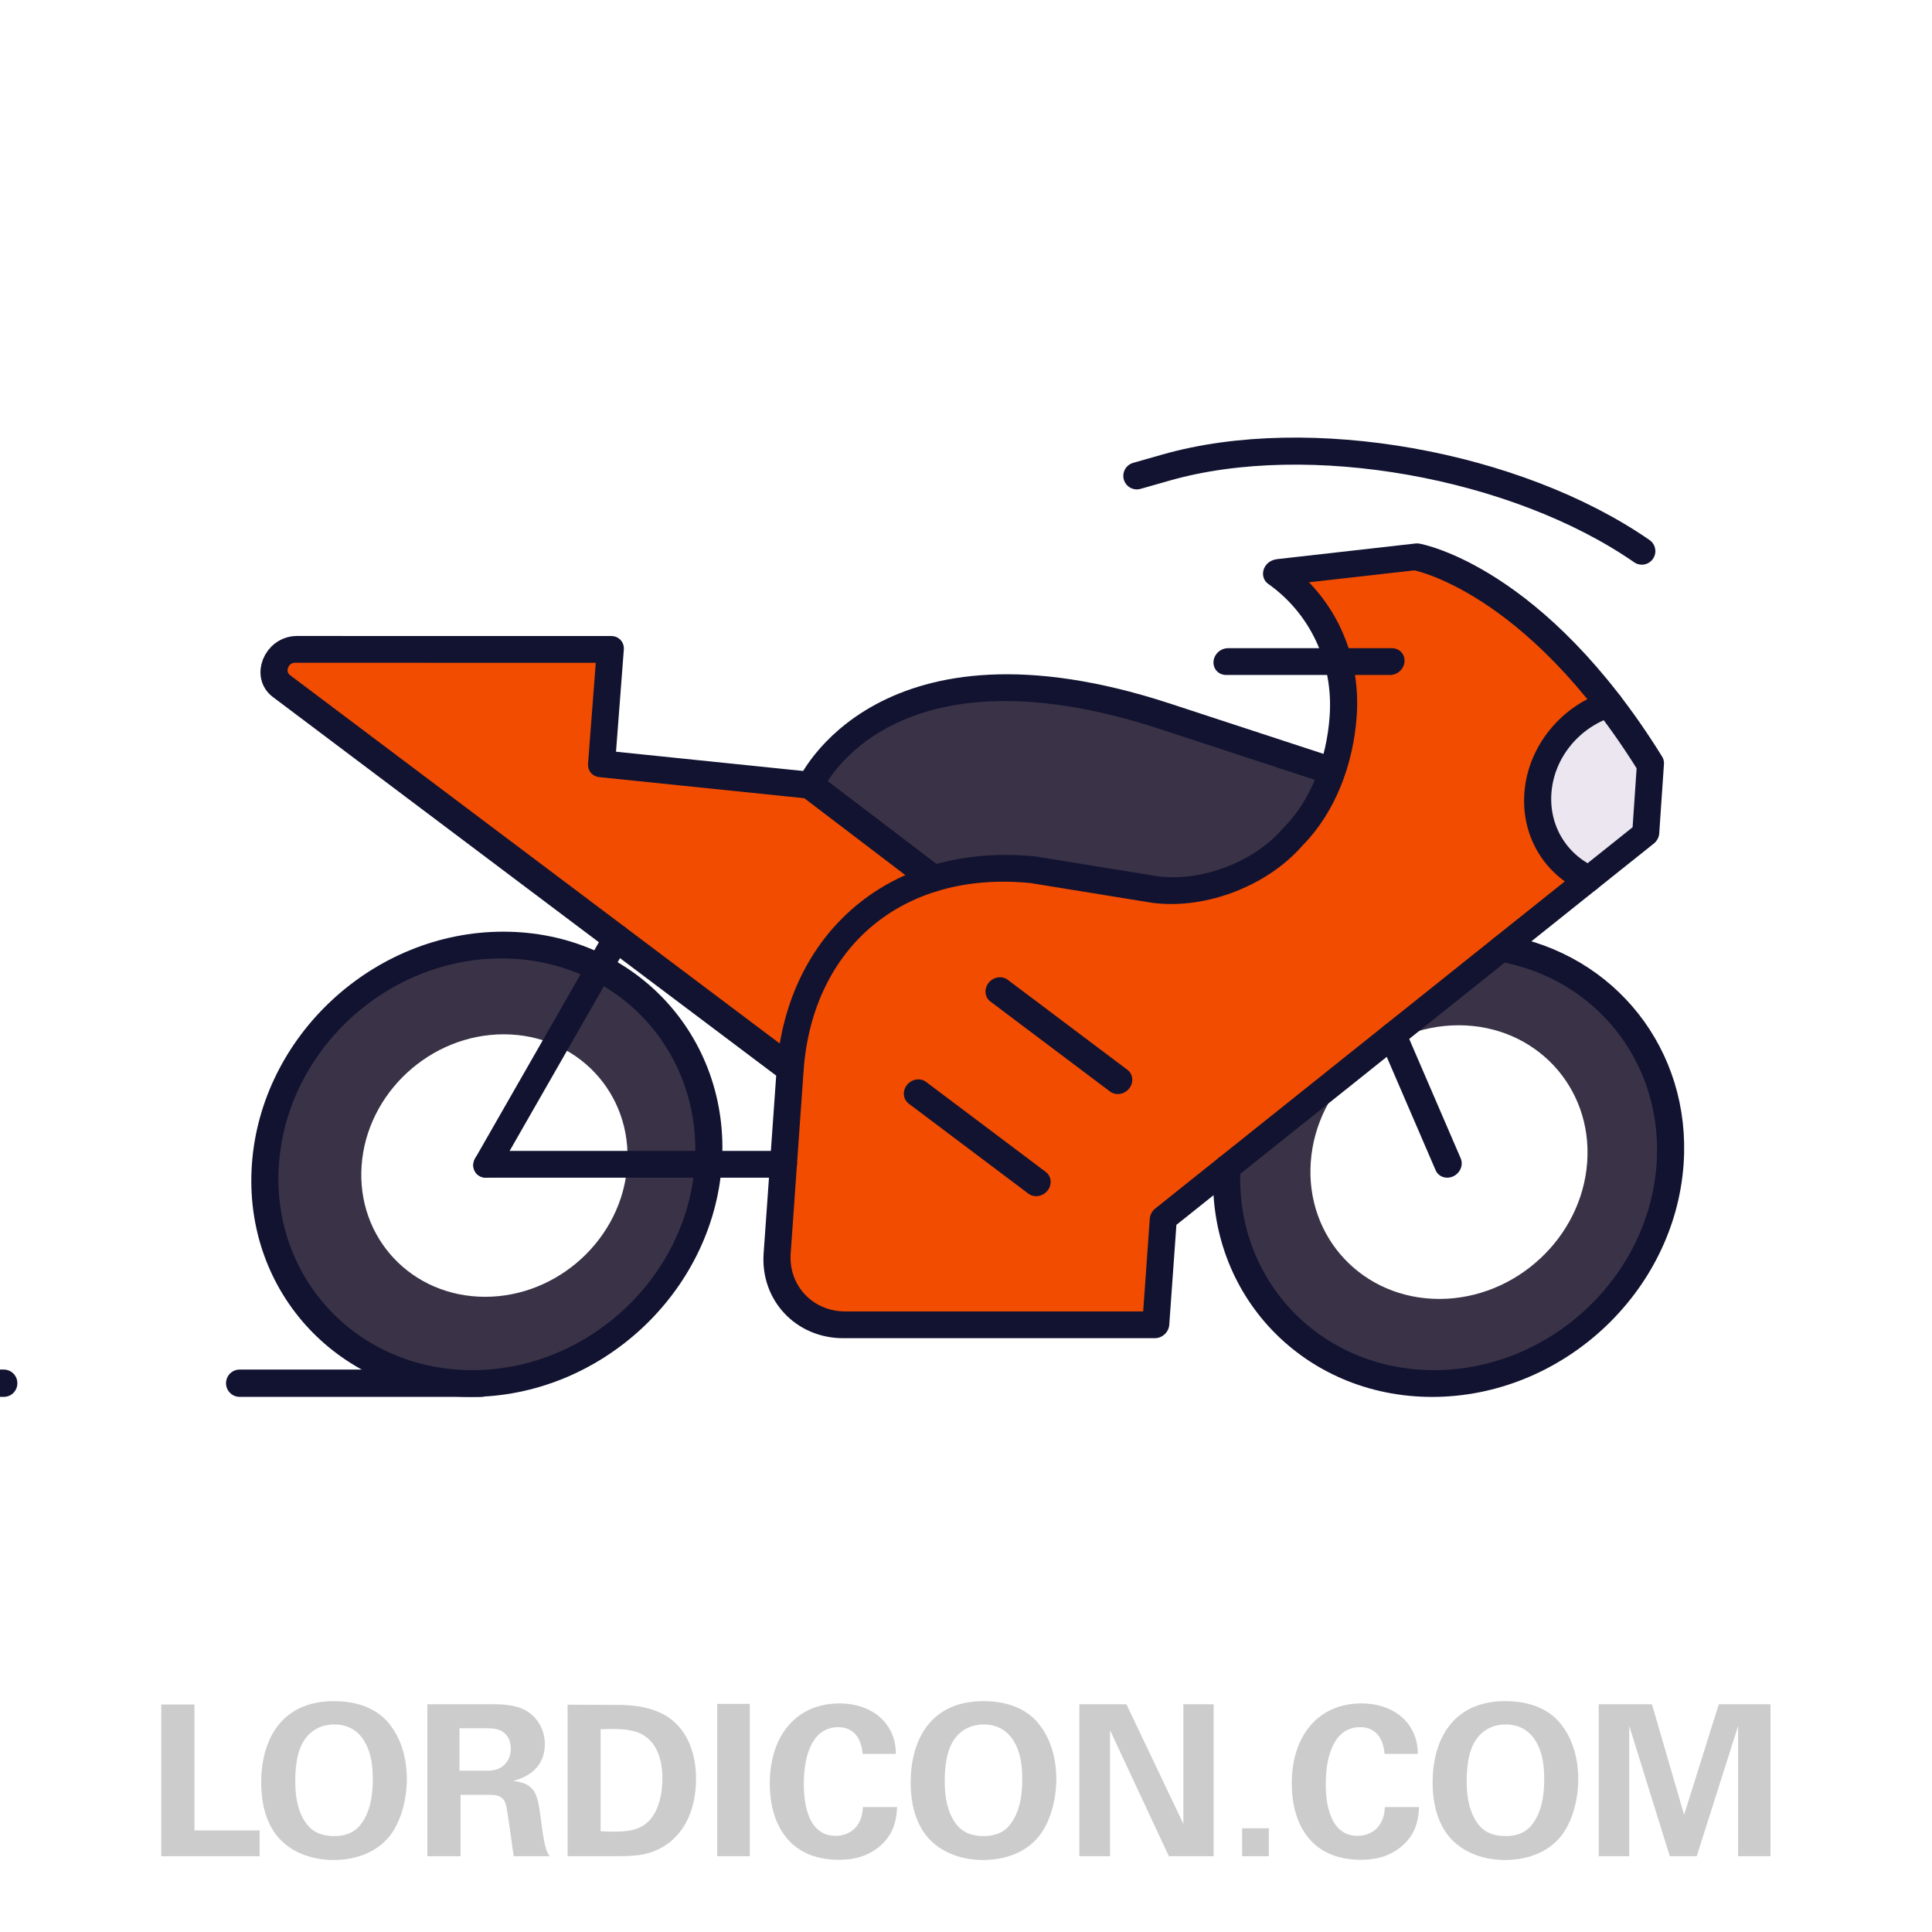 <svg xmlns="http://www.w3.org/2000/svg" xmlns:xlink="http://www.w3.org/1999/xlink" viewBox="0 0 500 500" width="500" height="500" preserveAspectRatio="xMidYMid meet" style="width: 100%; height: 100%; transform: translate3d(0px, 0px, 0px); content-visibility: visible;"><defs><clipPath id="__lottie_element_51"><rect width="500" height="500" x="0" y="0"/></clipPath></defs><g clip-path="url(#__lottie_element_51)"><g transform="matrix(1,0,0,1.009,244.528,247.995)" opacity="1" style="display: block;"><g opacity="1" transform="matrix(1,0,0,1,0,0)"><path stroke-linecap="round" stroke-linejoin="round" fill-opacity="0" stroke-dasharray=" 109 61" stroke-dashoffset="71.531" stroke="rgb(18,19,49)" stroke-opacity="1" stroke-width="7" d=" M-281,109 C-281,109 -120,109 -120,109"/></g></g><g transform="matrix(1,0,0,0.99,-7.106,2.587)" opacity="1" style="display: block;"><g opacity="1" transform="matrix(1,0,-0.07,1,25.208,0)"><g opacity="1" transform="matrix(1,0,0,1,128.783,300.579)"><path fill="rgb(58,51,71)" fill-opacity="1" d=" M0.347,-57.079 C-31.482,-57.079 -57.283,-31.323 -57.283,0.449 C-57.283,32.221 -31.482,57.978 0.347,57.978 C32.176,57.978 57.978,32.221 57.978,0.449 C57.978,-31.323 32.176,-57.079 0.347,-57.079z M2.215,35.809 C-16.767,35.809 -32.155,20.447 -32.155,1.499 C-32.155,-17.449 -16.767,-32.81 2.215,-32.81 C21.197,-32.81 36.585,-17.449 36.585,1.499 C36.585,20.447 21.197,35.809 2.215,35.809z"/></g><g opacity="1" transform="matrix(1,0,0,1,377.864,300.749)"><path fill="rgb(58,51,71)" fill-opacity="1" d=" M0,-57.31 C-31.651,-57.31 -57.31,-31.651 -57.31,0 C-57.31,31.651 -31.651,57.31 0,57.31 C31.651,57.31 57.31,31.651 57.31,0 C57.31,-31.651 31.651,-57.31 0,-57.31z M0.111,36.196 C-19.644,36.196 -35.659,20.181 -35.659,0.426 C-35.659,-19.329 -19.644,-35.344 0.111,-35.344 C19.866,-35.344 35.881,-19.329 35.881,0.426 C35.881,20.181 19.866,36.196 0.111,36.196z"/></g><g opacity="1" transform="matrix(1,0,0,1,274.968,201.93)"><path fill="rgb(58,51,71)" fill-opacity="1" d=" M65.018,-4.154 C43.018,-10.154 9.018,-25.154 -15.982,-25.154 C-22.34,-25.154 -37.186,-25.144 -52.244,-17.15 C-62.982,-10.154 -65.982,-5.154 -68.982,-0.154 C-69.982,0.846 -70.998,10.336 -68.478,11.761 C-68.143,11.95 -67.323,12.14 -66.379,12.14 C-64.569,12.14 -63.768,9.972 -61.768,9.972 C-61.586,9.972 -61.439,9.988 -61.357,9.998 C-51.968,16.973 -41.555,23.808 -32.527,30.832 C-24.959,28.386 -16.296,27.486 -6.708,28.444 C-6.708,28.444 25.422,33.654 25.422,33.654 C38.538,35.229 52.515,29.195 59.802,19.985 C62.855,16.664 65.237,12.711 66.996,8.392 C66.797,8.349 66.599,8.296 66.401,8.232 C65.808,8.04 72.993,6.626 73.709,4.12 C74.169,2.51 73.285,0.769 65.018,-4.154z"/></g><g opacity="1" transform="matrix(1,0,0,1,152.641,222.221)"><path fill="rgb(242,76,0)" fill-opacity="1" d=" M53.7,54.82 C53.7,54.82 -84.964,-45.221 -84.964,-45.221 C-89.136,-48.231 -87.005,-54.821 -81.861,-54.82 C-81.861,-54.82 -0.531,-54.806 -0.531,-54.806 C-0.531,-54.806 -0.701,-24.908 -0.701,-24.908 C-0.701,-24.908 53.7,-19.295 53.7,-19.295 C53.7,-19.295 87.173,5.129 87.173,5.129"/></g><g opacity="0.5" transform="matrix(1,0,0,1,153.108,222.519)" style="mix-blend-mode: multiply;"><path fill="rgb(242,76,0)" fill-opacity="1" d=" M54.166,55.117 C58.511,42.762 58.511,42.762 67.201,18.052 C58.511,42.762 58.511,42.762 54.166,55.117 C54.166,55.117 -84.497,-44.923 -84.497,-44.923 C-87.12,-46.418 -88.574,-49.36 -86.97,-52.035 C-86.184,-53.89 -84.794,-55.117 -82.245,-55.117 C-55.135,-55.113 -28.025,-55.108 -0.915,-55.104 C-0.972,-45.138 -1.028,-35.172 -1.085,-25.206 C17.752,-23.431 34.479,-21.367 53.316,-19.592 C64.054,-11.156 76.902,-3.009 87.64,5.427"/></g><g opacity="1" transform="matrix(1,0,0,1,314.757,241.826)"><path fill="rgb(242,76,0)" fill-opacity="1" d=" M-108.548,33.454 C-108.31,0.042 -85.229,-22.16 -49.342,-18.576 C-49.342,-18.576 -17.212,-13.366 -17.212,-13.366 C-4.096,-11.791 9.881,-17.826 17.168,-27.036 C24.588,-35.106 28.108,-46.876 28.108,-58.696 C28.108,-74.296 20.238,-88.046 8.248,-96.206 C8.248,-96.206 8.753,-96.323 8.753,-96.323 C8.753,-96.323 44.046,-100.385 44.046,-100.385 C44.046,-100.385 75.048,-95.076 108.502,-46.181 C108.502,-46.181 108.548,-28.076 108.548,-28.076 C108.548,-28.076 -9.243,72.645 -9.243,72.645 C-9.243,72.645 -9.265,100.385 -9.265,100.385 C-9.265,100.385 -89.894,100.385 -89.894,100.385 C-100.196,100.385 -108.548,92.033 -108.548,81.731 C-108.548,81.731 -108.548,33.454 -108.548,33.454"/></g><g opacity="1" transform="matrix(1,0,0,1,409.708,202.262)"><path fill="rgb(235,230,239)" fill-opacity="1" d=" M-14.32,0.32 C-14.36,10.39 -8.32,19.06 0.34,22.86 C0.34,22.86 0.34,22.86 0.34,22.86 C0.341,22.86 0.344,22.86 0.345,22.86 C5.003,18.877 9.662,14.894 14.32,10.911 C14.304,4.876 14.29,-1.16 14.274,-7.195 C12.441,-9.883 10.463,-12.647 8.333,-15.466 C6.366,-18.069 4.41,-20.533 2.481,-22.86 C2.477,-22.86 2.474,-22.86 2.47,-22.86 C-7.25,-19.65 -14.28,-10.49 -14.32,0.32z"/></g><g opacity="0.5" transform="matrix(1,0,0,1,245.102,197.481)" style="mix-blend-mode: multiply;"><path fill="rgb(58,51,71)" fill-opacity="1" d=" M7.748,0 C7.748,3.235 4.279,5.858 0,5.858 C-4.279,5.858 -7.748,3.235 -7.748,0 C-7.748,-3.235 -4.279,-5.858 0,-5.858 C4.279,-5.858 7.748,-3.235 7.748,0z"/></g></g></g><g transform="matrix(1,0,0,0.99,2.394,3.577)" opacity="1" style="display: block;"><g opacity="1" transform="matrix(1,0,-0.07,1,25.011,0)"><g opacity="1" transform="matrix(1,0,0,1,393.255,203.34)"><path stroke-linecap="round" stroke-linejoin="round" fill-opacity="0" stroke="rgb(18,19,49)" stroke-opacity="1" stroke-width="7" d=" M6.265,22.86 C-2.395,19.06 -8.435,10.39 -8.395,0.32 C-8.355,-10.49 -1.325,-19.65 8.395,-22.86"/></g><g opacity="1" transform="matrix(1,0,0,1,360.069,283.918)"><path stroke-linecap="round" stroke-linejoin="round" fill-opacity="0" stroke="rgb(18,19,49)" stroke-opacity="1" stroke-width="7" d=" M8.362,16.83 C8.362,16.83 -8.362,-16.83 -8.362,-16.83"/></g><g opacity="1" transform="matrix(1,0,0,1,234.516,242.326)"><path stroke-linecap="round" stroke-linejoin="round" fill-opacity="0" stroke="rgb(18,19,49)" stroke-opacity="1" stroke-width="7" d=" M-4.638,-16.236 C-4.638,-16.236 -38.112,-40.66 -38.112,-40.66 C-38.112,-40.66 -92.512,-46.273 -92.512,-46.273 C-92.512,-46.273 -92.342,-76.172 -92.342,-76.172 C-92.342,-76.172 -173.673,-76.185 -173.673,-76.185 C-178.817,-76.186 -180.947,-69.596 -176.775,-66.586 C-176.775,-66.586 -38.112,33.454 -38.112,33.454 C-38.112,33.454 -38.112,81.731 -38.112,81.731 C-38.112,92.033 -29.76,100.385 -19.458,100.385 C-19.458,100.385 61.172,100.385 61.172,100.385 C61.172,100.385 61.194,72.645 61.194,72.645 C61.194,72.645 178.984,-28.076 178.984,-28.076 C178.984,-28.076 178.938,-46.181 178.938,-46.181 C145.484,-95.076 114.483,-100.385 114.483,-100.385 C114.483,-100.385 79.19,-96.323 79.19,-96.323"/></g><g opacity="1" transform="matrix(1,0,0,1,263.596,188.909)"><path stroke-linecap="round" stroke-linejoin="round" fill-opacity="0" stroke="rgb(18,19,49)" stroke-opacity="1" stroke-width="7" d=" M-67.192,12.757 C-67.192,12.757 -51.596,-29.313 22.904,-5.411 C22.904,-5.411 67.192,8.919 67.192,8.919"/></g><g opacity="1" transform="matrix(1,0,0,1,119.647,300.749)"><path stroke-linecap="round" stroke-linejoin="round" fill-opacity="0" stroke="rgb(18,19,49)" stroke-opacity="1" stroke-width="7" d=" M-57.31,0 C-57.31,-31.651 -31.651,-57.31 0,-57.31 C31.651,-57.31 57.31,-31.651 57.31,0 C57.31,31.651 31.651,57.31 0,57.31 C-31.651,57.31 -57.31,31.651 -57.31,0z"/></g><g opacity="1" transform="matrix(1,0,0,1,368.555,301.175)"><path stroke-linecap="round" stroke-linejoin="round" fill-opacity="0" stroke="rgb(18,19,49)" stroke-opacity="1" stroke-width="7" d=" M9.815,-56.885 C36.785,-52.245 57.305,-28.725 57.305,-0.425 C57.305,31.225 31.645,56.885 -0.005,56.885 C-31.345,56.885 -56.815,31.725 -57.305,0.505"/></g><g opacity="1" transform="matrix(1,0,0,1,158.026,300.749)"><path stroke-linecap="round" stroke-linejoin="round" fill-opacity="0" stroke="rgb(18,19,49)" stroke-opacity="1" stroke-width="7" d=" M-38.379,0 C-38.379,0 38.379,0 38.379,0"/></g><g opacity="1" transform="matrix(1,0,0,1,196.627,228.959)"><path stroke-linecap="round" stroke-linejoin="round" fill-opacity="0" stroke="rgb(18,19,49)" stroke-opacity="1" stroke-width="7" d=" M0,0"/></g><g opacity="1" transform="matrix(1,0,0,1,134.339,271.176)"><path stroke-linecap="round" stroke-linejoin="round" fill-opacity="0" stroke="rgb(18,19,49)" stroke-opacity="1" stroke-width="7" d=" M-14.692,29.573 C-14.692,29.573 14.692,-29.573 14.692,-29.573"/></g><g opacity="1" transform="matrix(1,0,0,1,264.732,210.95)"><path stroke-linecap="round" stroke-linejoin="round" fill-opacity="0" stroke="rgb(18,19,49)" stroke-opacity="1" stroke-width="7" d=" M48.468,-64.83 C60.458,-56.67 68.328,-42.92 68.328,-27.32 C68.328,-15.5 64.808,-3.73 57.388,4.34 C50.101,13.55 36.124,19.585 23.008,18.01 C23.008,18.01 -9.122,12.8 -9.122,12.8 C-45.009,9.216 -68.09,31.418 -68.328,64.83"/></g><g opacity="1" transform="matrix(1,0,0,1,323.219,169.334)"><path stroke-linecap="round" stroke-linejoin="round" fill-opacity="0" stroke="rgb(18,19,49)" stroke-opacity="1" stroke-width="7" d=" M21.219,0 C21.219,0 -21.219,0 -21.219,0"/></g><g opacity="1" transform="matrix(1,0,0,1,265.332,267.122)"><path stroke-linecap="round" stroke-linejoin="round" fill-opacity="0" stroke="rgb(18,19,49)" stroke-opacity="1" stroke-width="7" d=" M-16.311,-11.768 C-16.311,-11.768 16.311,11.767 16.311,11.767"/></g><g opacity="1" transform="matrix(1,0,0,1,246.072,293.818)"><path stroke-linecap="round" stroke-linejoin="round" fill-opacity="0" stroke="rgb(18,19,49)" stroke-opacity="1" stroke-width="7" d=" M-16.311,-11.767 C-16.311,-11.767 16.311,11.767 16.311,11.767"/></g></g></g><g transform="matrix(1,0,0,1,250,187)" opacity="1" style="display: none;"><g opacity="1" transform="matrix(1,0,0,1,0,0)"><path stroke-linecap="round" stroke-linejoin="round" fill-opacity="0" stroke="rgb(18,19,49)" stroke-opacity="1" stroke-width="7" d="M0 0"/></g></g><g transform="matrix(1,0,0,1,250,187)" opacity="1" style="display: none;"><g opacity="1" transform="matrix(1,0,0,1,0,0)"><path stroke-linecap="round" stroke-linejoin="round" fill-opacity="0" stroke="rgb(18,19,49)" stroke-opacity="1" stroke-width="7" d="M0 0"/></g></g><g transform="matrix(1,0,0,1,250,187)" opacity="1" style="display: none;"><g opacity="1" transform="matrix(1,0,0,1,0,0)"><path stroke-linecap="round" stroke-linejoin="round" fill-opacity="0" stroke="rgb(18,19,49)" stroke-opacity="1" stroke-width="7" d="M0 0"/></g></g><g transform="matrix(1,0,0,1,250,187)" opacity="1" style="display: none;"><g opacity="1" transform="matrix(1,0,0,1,0,0)"><path stroke-linecap="round" stroke-linejoin="round" fill-opacity="0" stroke="rgb(18,19,49)" stroke-opacity="1" stroke-width="7" d="M0 0"/></g></g><g transform="matrix(1,0,0,1,250,187)" opacity="1" style="display: none;"><g opacity="1" transform="matrix(1,0,0,1,0,0)"><path stroke-linecap="round" stroke-linejoin="round" fill-opacity="0" stroke="rgb(18,19,49)" stroke-opacity="1" stroke-width="7" d="M0 0"/></g></g><g transform="matrix(1,0,0,1,250,187)" opacity="1" style="display: none;"><g opacity="1" transform="matrix(1,0,0,1,0,0)"><path stroke-linecap="round" stroke-linejoin="round" fill-opacity="0" stroke="rgb(18,19,49)" stroke-opacity="1" stroke-width="7" d="M0 0"/></g></g><g transform="matrix(1,0,0,1,250,187)" opacity="1" style="display: block;"><g opacity="1" transform="matrix(1,0,0,1,0,0)"><path stroke-linecap="round" stroke-linejoin="round" fill-opacity="0" stroke="rgb(18,19,49)" stroke-opacity="1" stroke-width="7" d=" M174.906,-44.363 C142.49,-66.826 88.743,-76.528 51.792,-66.004 C51.792,-66.004 48.169,-64.972 44.212,-63.845"/></g></g><g transform="matrix(1,0,0,1,250,159)" opacity="1" style="display: none;"><g opacity="1" transform="matrix(1,0,0,1,0,0)"><path stroke-linecap="round" stroke-linejoin="round" fill-opacity="0" stroke="rgb(18,19,49)" stroke-opacity="1" stroke-width="7" d="M0 0"/></g></g><g transform="matrix(1,0,0,1,250,159)" opacity="1" style="display: none;"><g opacity="1" transform="matrix(1,0,0,1,0,0)"><path stroke-linecap="round" stroke-linejoin="round" fill-opacity="0" stroke="rgb(18,19,49)" stroke-opacity="1" stroke-width="7" d="M0 0"/></g></g><g transform="matrix(1,0,0,1,250,159)" opacity="1" style="display: block;"><g opacity="1" transform="matrix(1,0,0,1,0,0)"><path stroke-linecap="round" stroke-linejoin="round" fill-opacity="0" stroke="rgb(18,19,49)" stroke-opacity="1" stroke-width="7" d=" M364,28 C364,28 351.877,26.757 341.149,25.656"/></g></g><g class="com" transform="matrix(2.652,0,0,2.652,37.982,480.391)" opacity="0.2" style="display: block;"><g opacity="1" transform="matrix(1,0,0,1,0,0)"><path fill="rgb(0,0,0)" fill-opacity="1" d=" M141.696,0 C141.696,0 144.67,0 144.67,0 C144.67,0 144.67,-12.716 144.67,-12.716 C144.67,-12.716 148.629,0 148.629,0 C148.629,0 151.254,0 151.254,0 C151.254,0 155.295,-12.716 155.295,-12.716 C155.295,-12.716 155.295,0 155.295,0 C155.295,0 158.453,0 158.453,0 C158.453,0 158.453,-14.829 158.453,-14.829 C158.453,-14.829 153.408,-14.829 153.408,-14.829 C153.408,-14.829 150.024,-4.041 150.024,-4.041 C150.024,-4.041 146.885,-14.829 146.885,-14.829 C146.885,-14.829 141.696,-14.829 141.696,-14.829 C141.696,-14.829 141.696,0 141.696,0z"/></g><g opacity="1" transform="matrix(1,0,0,1,0,0)"><path fill="rgb(0,0,0)" fill-opacity="1" d=" M128.805,-7.302 C128.805,-8.984 129.051,-10.583 129.892,-11.609 C130.487,-12.368 131.43,-12.86 132.62,-12.86 C134.138,-12.86 135.389,-12.06 136.004,-10.235 C136.312,-9.333 136.373,-8.307 136.373,-7.589 C136.373,-5.23 135.86,-4.081 135.368,-3.343 C134.773,-2.42 133.891,-1.969 132.599,-1.969 C131.122,-1.969 130.363,-2.544 129.912,-3.159 C129.03,-4.308 128.805,-5.887 128.805,-7.302z M125.482,-7.199 C125.482,-5.845 125.688,-3.384 127.308,-1.661 C128.662,-0.246 130.609,0.369 132.558,0.369 C133.789,0.369 136.188,0.103 137.829,-1.743 C139.039,-3.097 139.696,-5.394 139.696,-7.548 C139.696,-9.004 139.388,-11.322 137.809,-13.127 C136.353,-14.768 134.178,-15.137 132.599,-15.137 C127.266,-15.137 125.482,-11.137 125.482,-7.199z"/></g><g opacity="1" transform="matrix(1,0,0,1,0,0)"><path fill="rgb(0,0,0)" fill-opacity="1" d=" M124.04,-9.989 C124.04,-12.943 121.764,-14.911 118.523,-14.911 C114.359,-14.911 111.734,-11.794 111.734,-7.097 C111.734,-3.426 113.395,0.349 118.502,0.349 C119.856,0.349 121.517,0.041 122.83,-1.313 C124.02,-2.544 124.101,-3.917 124.163,-4.799 C124.163,-4.799 120.82,-4.799 120.82,-4.799 C120.758,-2.83 119.487,-1.99 118.154,-1.99 C115.057,-1.99 115.057,-6.194 115.057,-7.076 C115.057,-10.132 116.041,-12.593 118.4,-12.593 C120.554,-12.593 120.738,-10.502 120.8,-9.989 C120.8,-9.989 124.04,-9.989 124.04,-9.989z"/></g><g opacity="1" transform="matrix(1,0,0,1,0,0)"><path fill="rgb(0,0,0)" fill-opacity="1" d=" M106.893,0 C106.893,0 109.497,0 109.497,0 C109.497,0 109.497,-2.728 109.497,-2.728 C109.497,-2.728 106.893,-2.728 106.893,-2.728 C106.893,-2.728 106.893,0 106.893,0z"/></g><g opacity="1" transform="matrix(1,0,0,1,0,0)"><path fill="rgb(0,0,0)" fill-opacity="1" d=" M91.007,0 C91.007,0 94.001,0 94.001,0 C94.001,0 94.001,-12.306 94.001,-12.306 C94.001,-12.306 99.744,0 99.744,0 C99.744,0 104.113,0 104.113,0 C104.113,0 104.113,-14.829 104.113,-14.829 C104.113,-14.829 101.159,-14.829 101.159,-14.829 C101.159,-14.829 101.159,-3.159 101.159,-3.159 C101.159,-3.159 95.601,-14.829 95.601,-14.829 C95.601,-14.829 91.007,-14.829 91.007,-14.829 C91.007,-14.829 91.007,0 91.007,0z"/></g><g opacity="1" transform="matrix(1,0,0,1,0,0)"><path fill="rgb(0,0,0)" fill-opacity="1" d=" M77.869,-7.302 C77.869,-8.984 78.115,-10.583 78.956,-11.609 C79.551,-12.368 80.494,-12.86 81.684,-12.86 C83.202,-12.86 84.453,-12.06 85.068,-10.235 C85.376,-9.333 85.437,-8.307 85.437,-7.589 C85.437,-5.23 84.924,-4.081 84.432,-3.343 C83.837,-2.42 82.955,-1.969 81.663,-1.969 C80.186,-1.969 79.428,-2.544 78.977,-3.159 C78.095,-4.308 77.869,-5.887 77.869,-7.302z M74.546,-7.199 C74.546,-5.845 74.752,-3.384 76.372,-1.661 C77.726,-0.246 79.673,0.369 81.622,0.369 C82.853,0.369 85.253,0.103 86.894,-1.743 C88.104,-3.097 88.76,-5.394 88.76,-7.548 C88.76,-9.004 88.452,-11.322 86.873,-13.127 C85.417,-14.768 83.242,-15.137 81.663,-15.137 C76.33,-15.137 74.546,-11.137 74.546,-7.199z"/></g><g opacity="1" transform="matrix(1,0,0,1,0,0)"><path fill="rgb(0,0,0)" fill-opacity="1" d=" M73.104,-9.989 C73.104,-12.943 70.828,-14.911 67.587,-14.911 C63.423,-14.911 60.798,-11.794 60.798,-7.097 C60.798,-3.426 62.459,0.349 67.566,0.349 C68.92,0.349 70.581,0.041 71.894,-1.313 C73.084,-2.544 73.165,-3.917 73.227,-4.799 C73.227,-4.799 69.884,-4.799 69.884,-4.799 C69.822,-2.83 68.551,-1.99 67.218,-1.99 C64.121,-1.99 64.121,-6.194 64.121,-7.076 C64.121,-10.132 65.105,-12.593 67.464,-12.593 C69.618,-12.593 69.802,-10.502 69.864,-9.989 C69.864,-9.989 73.104,-9.989 73.104,-9.989z"/></g><g opacity="1" transform="matrix(1,0,0,1,0,0)"><path fill="rgb(0,0,0)" fill-opacity="1" d=" M55.669,0 C55.669,0 58.849,0 58.849,0 C58.849,0 58.849,-14.87 58.849,-14.87 C58.849,-14.87 55.669,-14.87 55.669,-14.87 C55.669,-14.87 55.669,0 55.669,0z"/></g><g opacity="1" transform="matrix(1,0,0,1,0,0)"><path fill="rgb(0,0,0)" fill-opacity="1" d=" M44.288,-12.388 C46.113,-12.47 46.955,-12.368 47.611,-12.183 C49.601,-11.629 50.318,-9.701 50.318,-7.609 C50.318,-6.891 50.236,-4.676 48.985,-3.425 C48.062,-2.502 46.893,-2.4 45.539,-2.4 C45.17,-2.4 44.637,-2.42 44.288,-2.441 C44.288,-2.441 44.288,-12.388 44.288,-12.388z M41.068,0 C41.068,0 45.683,0 45.683,0 C47.18,0 47.795,-0.061 48.349,-0.164 C51.159,-0.677 53.6,-3.056 53.6,-7.609 C53.6,-9.722 52.943,-12.06 51.077,-13.434 C49.293,-14.747 46.79,-14.768 45.97,-14.768 C45.97,-14.768 41.068,-14.788 41.068,-14.788 C41.068,-14.788 41.068,0 41.068,0z"/></g><g opacity="1" transform="matrix(1,0,0,1,0,0)"><path fill="rgb(0,0,0)" fill-opacity="1" d=" M30.519,-12.491 C30.519,-12.491 32.652,-12.491 32.652,-12.491 C33.657,-12.491 34.252,-12.491 34.744,-12.142 C35.031,-11.957 35.524,-11.486 35.524,-10.481 C35.524,-9.435 34.929,-8.922 34.703,-8.758 C34.19,-8.348 33.452,-8.348 33.083,-8.348 C33.083,-8.348 30.519,-8.348 30.519,-8.348 C30.519,-8.348 30.519,-12.491 30.519,-12.491z M27.381,0 C27.381,0 30.622,0 30.622,0 C30.622,0 30.622,-5.989 30.622,-5.989 C30.622,-5.989 33.411,-5.989 33.411,-5.989 C33.944,-5.989 34.724,-5.989 35.011,-5.148 C35.216,-4.574 35.667,-0.82 35.811,0 C35.811,0 39.318,0 39.318,0 C39.154,-0.246 39.031,-0.411 38.867,-1.067 C38.764,-1.477 38.642,-2.195 38.416,-3.938 C38.149,-5.866 37.985,-7.138 35.749,-7.343 C36.467,-7.548 38.847,-8.204 38.847,-10.973 C38.847,-11.937 38.477,-13.024 37.554,-13.824 C36.364,-14.85 34.704,-14.85 33.063,-14.829 C33.063,-14.829 27.381,-14.829 27.381,-14.829 C27.381,-14.829 27.381,0 27.381,0z"/></g><g opacity="1" transform="matrix(1,0,0,1,0,0)"><path fill="rgb(0,0,0)" fill-opacity="1" d=" M14.49,-7.302 C14.49,-8.984 14.736,-10.583 15.577,-11.609 C16.172,-12.368 17.115,-12.86 18.305,-12.86 C19.823,-12.86 21.074,-12.06 21.689,-10.235 C21.997,-9.333 22.058,-8.307 22.058,-7.589 C22.058,-5.23 21.545,-4.081 21.053,-3.343 C20.458,-2.42 19.576,-1.969 18.284,-1.969 C16.807,-1.969 16.048,-2.544 15.597,-3.159 C14.715,-4.308 14.49,-5.887 14.49,-7.302z M11.167,-7.199 C11.167,-5.845 11.372,-3.384 12.992,-1.661 C14.346,-0.246 16.294,0.369 18.243,0.369 C19.474,0.369 21.873,0.103 23.514,-1.743 C24.724,-3.097 25.381,-5.394 25.381,-7.548 C25.381,-9.004 25.073,-11.322 23.494,-13.127 C22.038,-14.768 19.863,-15.137 18.284,-15.137 C12.951,-15.137 11.167,-11.137 11.167,-7.199z"/></g><g opacity="1" transform="matrix(1,0,0,1,0,0)"><path fill="rgb(0,0,0)" fill-opacity="1" d=" M1.415,0 C1.415,0 11.014,0 11.014,0 C11.014,0 11.014,-2.523 11.014,-2.523 C11.014,-2.523 4.656,-2.523 4.656,-2.523 C4.656,-2.523 4.656,-14.809 4.656,-14.809 C4.656,-14.809 1.415,-14.809 1.415,-14.809 C1.415,-14.809 1.415,0 1.415,0z"/></g></g></g></svg>